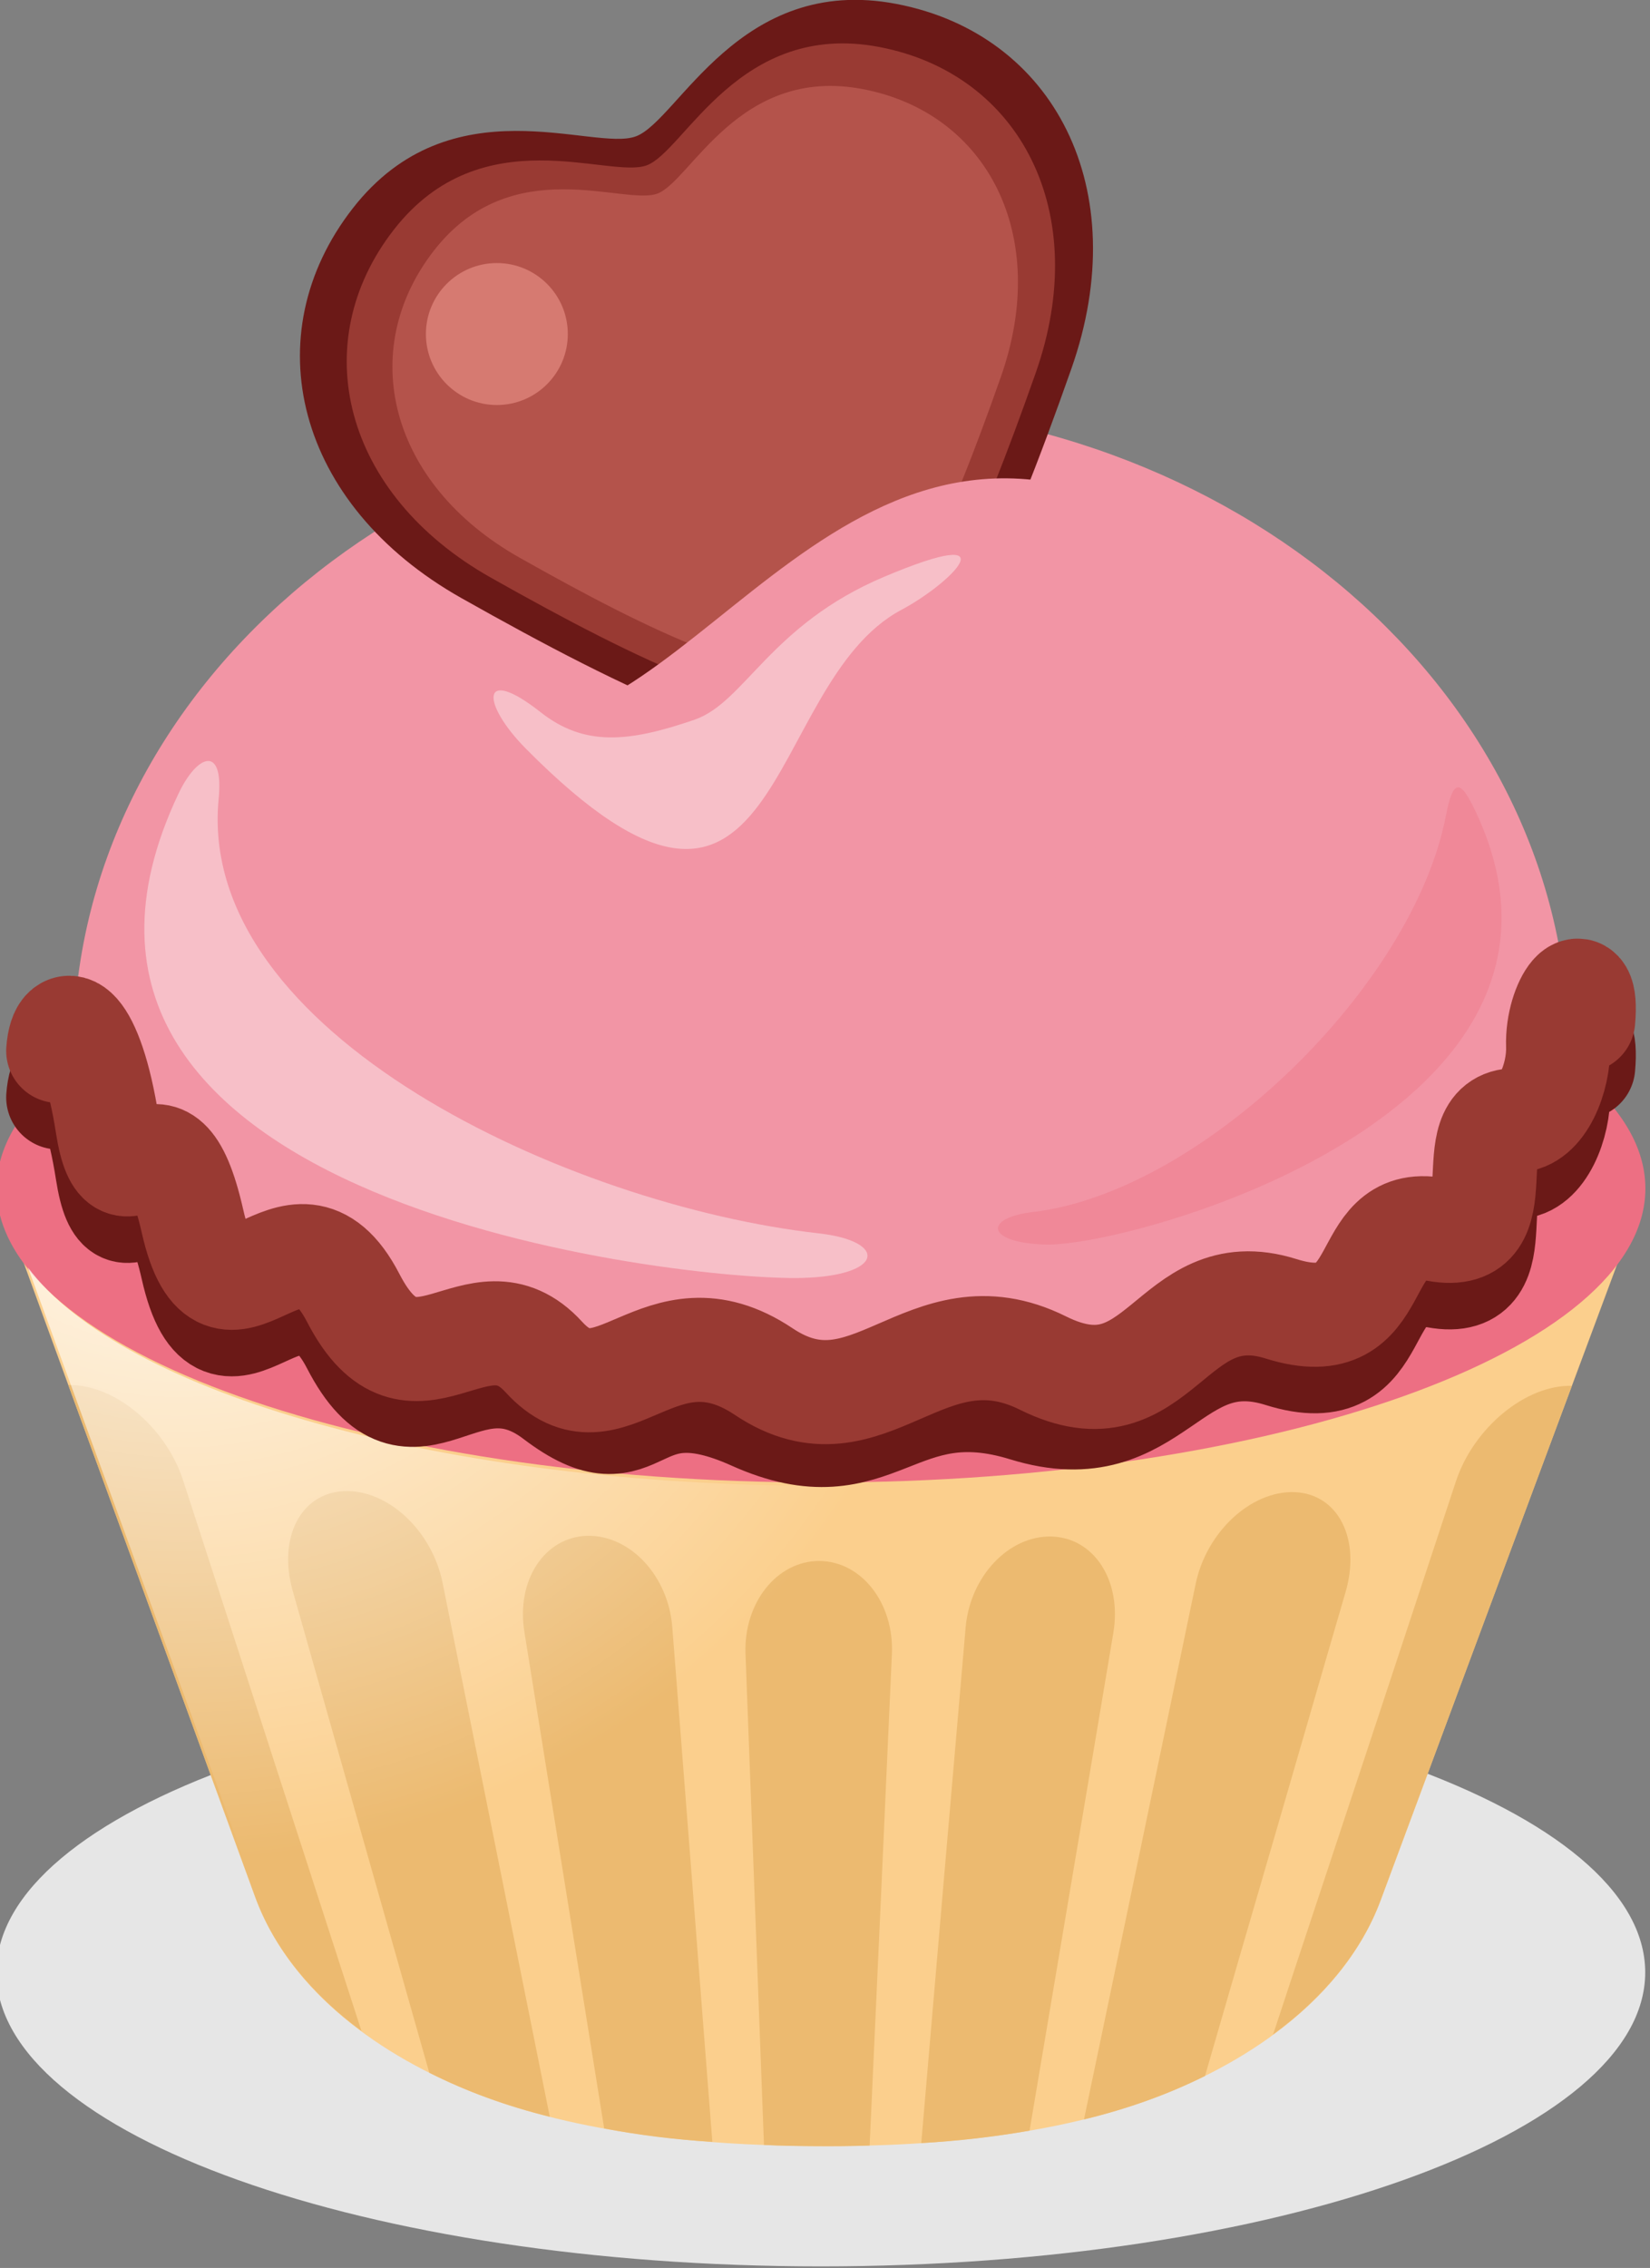 <?xml version="1.0" encoding="UTF-8" standalone="no"?>
<!-- Created with Inkscape (http://www.inkscape.org/) -->

<svg
   xmlns:dc="http://purl.org/dc/elements/1.1/"
   xmlns:cc="http://creativecommons.org/ns#"
   xmlns:rdf="http://www.w3.org/1999/02/22-rdf-syntax-ns#"
   xmlns:svg="http://www.w3.org/2000/svg"
   xmlns="http://www.w3.org/2000/svg"
   xmlns:xlink="http://www.w3.org/1999/xlink"
   xmlns:sodipodi="http://sodipodi.sourceforge.net/DTD/sodipodi-0.dtd"
   xmlns:inkscape="http://www.inkscape.org/namespaces/inkscape"
   width="132.321"
   height="181.806"
   viewBox="0 0 35.01 48.103"
   version="1.1"
   id="svg1161"
   inkscape:version="0.92.4 (5da689c313, 2019-01-14)"
   sodipodi:docname="2.svg">
  <rect x="0" y="0" width="35.01" height="48.103" fill="#808080" stroke="none"/>
  <defs
     id="defs1155">
    <clipPath
       id="SVGID_2_">
      <use
         height="100%"
         width="100%"
         y="0"
         x="0"
         style="overflow:visible"
         xlink:href="#SVGID_1_"
         overflow="visible"
         id="use15" />
    </clipPath>
    <clipPath
       id="SVGID_4_">
      <use
         height="100%"
         width="100%"
         y="0"
         x="0"
         style="overflow:visible"
         xlink:href="#SVGID_3_"
         overflow="visible"
         id="use91" />
    </clipPath>
    <clipPath
       id="SVGID_6_">
      <use
         height="100%"
         width="100%"
         y="0"
         x="0"
         style="overflow:visible"
         xlink:href="#SVGID_5_"
         overflow="visible"
         id="use193" />
    </clipPath>
    <clipPath
       id="SVGID_8_">
      <use
         height="100%"
         width="100%"
         y="0"
         x="0"
         style="overflow:visible"
         xlink:href="#SVGID_7_"
         overflow="visible"
         id="use251" />
    </clipPath>
    <clipPath
       id="SVGID_10_">
      <use
         height="100%"
         width="100%"
         y="0"
         x="0"
         style="overflow:visible"
         xlink:href="#SVGID_9_"
         overflow="visible"
         id="use335" />
    </clipPath>
    <clipPath
       id="SVGID_12_">
      <use
         height="100%"
         width="100%"
         y="0"
         x="0"
         style="overflow:visible"
         xlink:href="#SVGID_11_"
         overflow="visible"
         id="use453" />
    </clipPath>
    <clipPath
       id="SVGID_14_">
      <use
         height="100%"
         width="100%"
         y="0"
         x="0"
         style="overflow:visible"
         xlink:href="#SVGID_13_"
         overflow="visible"
         id="use597" />
    </clipPath>
    <clipPath
       id="SVGID_16_">
      <use
         height="100%"
         width="100%"
         y="0"
         x="0"
         style="overflow:visible"
         xlink:href="#SVGID_15_"
         overflow="visible"
         id="use679" />
    </clipPath>
    <clipPath
       id="SVGID_18_">
      <use
         height="100%"
         width="100%"
         y="0"
         x="0"
         style="overflow:visible"
         xlink:href="#SVGID_17_"
         overflow="visible"
         id="use785" />
    </clipPath>
    <clipPath
       id="SVGID_20_">
      <use
         height="100%"
         width="100%"
         y="0"
         x="0"
         style="overflow:visible"
         xlink:href="#SVGID_19_"
         overflow="visible"
         id="use837" />
    </clipPath>
    <clipPath
       id="SVGID_22_">
      <use
         height="100%"
         width="100%"
         y="0"
         x="0"
         style="overflow:visible"
         xlink:href="#SVGID_21_"
         overflow="visible"
         id="use915" />
    </clipPath>
    <clipPath
       id="SVGID_24_">
      <use
         height="100%"
         width="100%"
         y="0"
         x="0"
         style="overflow:visible"
         xlink:href="#SVGID_23_"
         overflow="visible"
         id="use1009" />
    </clipPath>
    <clipPath
       id="SVGID_26_">
      <use
         height="100%"
         width="100%"
         y="0"
         x="0"
         style="overflow:visible"
         xlink:href="#SVGID_25_"
         overflow="visible"
         id="use1129" />
    </clipPath>
    <clipPath
       id="SVGID_28_">
      <use
         height="100%"
         width="100%"
         y="0"
         x="0"
         style="overflow:visible"
         xlink:href="#SVGID_27_"
         overflow="visible"
         id="use1177" />
    </clipPath>
    <path
       inkscape:connector-curvature="0"
       id="SVGID_1_"
       d="m 85.61,63.771 c 0,0 9.11,-7.035 22.765,-12.285 6.524,-2.508 21.116,-6.162 22.188,-5.343 1.133,1.889 5.288,20.02 5.415,28.834 0.125,8.814 -5.667,28.584 -7.177,29.34 -1.511,0.754 -22.784,-5.016 -28.585,-8.31 C 94.676,92.859 89.593,88.308 85.611,83.54 85.61,80.015 85.61,63.771 85.61,63.771 Z" />
    <path
       inkscape:connector-curvature="0"
       id="SVGID_3_"
       d="m 66.218,63.771 c 0,0 -9.109,-7.035 -22.765,-12.285 -6.523,-2.508 -21.116,-6.162 -22.186,-5.343 -1.133,1.889 -5.288,20.021 -5.414,28.836 -0.127,8.812 5.666,28.582 7.176,29.338 1.511,0.754 22.782,-5.016 28.583,-8.31 5.54,-3.148 10.624,-7.699 14.605,-12.467 0.001,-3.525 0.001,-19.769 0.001,-19.769 z" />
    <path
       inkscape:connector-curvature="0"
       id="SVGID_5_"
       d="m 216.268,64.571 c 0,0 -9.109,-7.034 -22.765,-12.285 -6.523,-2.509 -21.116,-6.162 -22.187,-5.343 -1.133,1.889 -5.288,20.021 -5.414,28.835 -0.127,8.814 5.666,28.583 7.176,29.339 1.511,0.755 22.782,-5.014 28.583,-8.311 5.54,-3.147 10.624,-7.697 14.605,-12.465 0.002,-3.527 0.002,-19.77 0.002,-19.77 z" />
    <path
       inkscape:connector-curvature="0"
       id="SVGID_7_"
       d="m 235.66,64.57 c 0,0 9.11,-7.034 22.765,-12.285 6.524,-2.509 21.116,-6.162 22.188,-5.343 1.133,1.888 5.288,20.021 5.415,28.835 0.125,8.814 -5.667,28.583 -7.177,29.339 -1.511,0.755 -22.784,-5.014 -28.585,-8.311 -5.54,-3.148 -10.623,-7.697 -14.605,-12.466 C 235.66,80.814 235.66,64.57 235.66,64.57 Z" />
    <path
       inkscape:connector-curvature="0"
       id="SVGID_9_"
       d="m 365.769,66.058 c 0,0 -9.111,-7.032 -22.767,-12.284 -6.523,-2.508 -21.116,-6.161 -22.186,-5.343 -1.133,1.89 -5.289,20.021 -5.415,28.835 -0.126,8.814 5.667,28.583 7.178,29.338 1.51,0.757 22.782,-5.013 28.583,-8.31 5.54,-3.148 10.624,-7.696 14.606,-12.465 0.001,-3.526 0.001,-19.771 0.001,-19.771 z" />
    <path
       inkscape:connector-curvature="0"
       id="SVGID_11_"
       d="m 385.16,66.058 c 0,0 9.111,-7.034 22.766,-12.284 6.524,-2.508 21.116,-6.161 22.187,-5.343 1.133,1.89 5.288,20.021 5.416,28.835 0.125,8.814 -5.667,28.583 -7.178,29.338 -1.511,0.757 -22.782,-5.014 -28.585,-8.31 -5.54,-3.148 -10.623,-7.696 -14.605,-12.465 -10e-4,-3.526 -10e-4,-19.771 -10e-4,-19.771 z" />
    <path
       inkscape:connector-curvature="0"
       id="SVGID_13_"
       d="m 515.153,66.489 c 0,0 -9.11,-7.035 -22.766,-12.286 -6.523,-2.509 -21.116,-6.162 -22.186,-5.343 -1.133,1.89 -5.289,20.021 -5.415,28.834 -0.125,8.814 5.667,28.583 7.178,29.339 1.51,0.754 22.782,-5.014 28.583,-8.311 5.539,-3.147 10.624,-7.697 14.606,-12.465 0,-3.525 0,-19.768 0,-19.768 z" />
    <path
       inkscape:connector-curvature="0"
       id="SVGID_15_"
       d="m 534.544,66.489 c 0,0 9.112,-7.035 22.766,-12.286 6.525,-2.509 21.116,-6.162 22.188,-5.343 1.133,1.888 5.287,20.021 5.415,28.834 0.125,8.814 -5.667,28.583 -7.178,29.339 -1.51,0.754 -22.782,-5.015 -28.584,-8.311 -5.54,-3.147 -10.622,-7.697 -14.606,-12.465 -10e-4,-3.525 -10e-4,-19.768 -10e-4,-19.768 z" />
    <path
       inkscape:connector-curvature="0"
       id="SVGID_17_"
       d="m 666.023,66.498 c 0,0 -9.111,-7.035 -22.766,-12.285 -6.523,-2.509 -21.116,-6.162 -22.186,-5.343 -1.133,1.888 -5.289,20.02 -5.415,28.834 -0.126,8.814 5.667,28.583 7.178,29.338 1.511,0.755 22.782,-5.014 28.583,-8.31 5.539,-3.148 10.624,-7.698 14.606,-12.465 0,-3.527 0,-19.769 0,-19.769 z" />
    <path
       inkscape:connector-curvature="0"
       id="SVGID_19_"
       d="m 685.413,66.497 c 0,0 9.111,-7.034 22.766,-12.284 6.525,-2.509 21.116,-6.162 22.188,-5.343 1.133,1.888 5.287,20.02 5.415,28.834 0.125,8.814 -5.667,28.583 -7.178,29.338 -1.51,0.755 -22.782,-5.014 -28.584,-8.31 -5.54,-3.149 -10.623,-7.698 -14.606,-12.465 -10e-4,-3.527 -10e-4,-19.77 -10e-4,-19.77 z" />
    <path
       inkscape:connector-curvature="0"
       id="SVGID_21_"
       d="m 814.768,66.498 c 0,0 -9.109,-7.035 -22.765,-12.286 -6.523,-2.509 -21.116,-6.161 -22.186,-5.343 -1.133,1.888 -5.288,20.021 -5.414,28.835 -0.127,8.814 5.666,28.583 7.176,29.339 1.511,0.756 22.782,-5.014 28.583,-8.31 5.54,-3.148 10.624,-7.697 14.605,-12.466 10e-4,-3.526 10e-4,-19.769 10e-4,-19.769 z" />
    <path
       inkscape:connector-curvature="0"
       id="SVGID_23_"
       d="m 834.16,66.498 c 0,0 9.11,-7.035 22.765,-12.285 6.524,-2.509 21.116,-6.162 22.188,-5.343 1.133,1.889 5.288,20.021 5.415,28.835 0.125,8.814 -5.667,28.584 -7.177,29.339 -1.511,0.756 -22.784,-5.015 -28.585,-8.31 -5.54,-3.148 -10.622,-7.697 -14.605,-12.466 -10e-4,-3.527 -10e-4,-19.77 -10e-4,-19.77 z" />
    <path
       inkscape:connector-curvature="0"
       id="SVGID_25_"
       d="m 984.75,66.772 c 0,0 9.11,-7.035 22.765,-12.285 6.524,-2.509 21.116,-6.161 22.187,-5.343 1.133,1.889 5.288,20.021 5.414,28.835 0.126,8.814 -5.666,28.584 -7.177,29.34 -1.511,0.755 -22.782,-5.015 -28.583,-8.311 -5.54,-3.148 -10.624,-7.697 -14.606,-12.466 0,-3.527 0,-19.77 0,-19.77 z" />
    <path
       inkscape:connector-curvature="0"
       id="SVGID_27_"
       d="m 965.359,66.772 c 0,0 -9.11,-7.034 -22.765,-12.285 -6.524,-2.509 -21.116,-6.162 -22.187,-5.343 -1.133,1.889 -5.289,20.021 -5.415,28.835 -0.126,8.814 5.667,28.583 7.178,29.339 1.511,0.755 22.782,-5.015 28.583,-8.311 5.54,-3.148 10.624,-7.697 14.606,-12.466 0,-3.526 0,-19.769 0,-19.769 z" />
    <radialGradient
       id="SVGID_1_-2"
       cx="37.399"
       cy="73.437"
       r="49.383"
       gradientUnits="userSpaceOnUse">
      <stop
         offset="0"
         style="stop-color:#FFFFFF"
         id="stop52" />
      <stop
         offset="0.939"
         style="stop-color:#FFFFFF;stop-opacity:0"
         id="stop54" />
    </radialGradient>
    <radialGradient
       id="SVGID_2_-2"
       cx="188.762"
       cy="73.265"
       r="49.383"
       gradientUnits="userSpaceOnUse">
      <stop
         offset="0"
         style="stop-color:#FFFFFF"
         id="stop219" />
      <stop
         offset="0.939"
         style="stop-color:#FFFFFF;stop-opacity:0"
         id="stop221" />
    </radialGradient>
    <radialGradient
       id="SVGID_3_-7"
       cx="338.281"
       cy="72.995"
       r="49.383"
       gradientUnits="userSpaceOnUse">
      <stop
         offset="0"
         style="stop-color:#FFFFFF"
         id="stop288" />
      <stop
         offset="0.939"
         style="stop-color:#FFFFFF;stop-opacity:0"
         id="stop290" />
    </radialGradient>
    <radialGradient
       id="SVGID_4_-1"
       cx="486.776"
       cy="72.003"
       r="49.383"
       gradientUnits="userSpaceOnUse">
      <stop
         offset="0"
         style="stop-color:#FFFFFF"
         id="stop341" />
      <stop
         offset="0.939"
         style="stop-color:#FFFFFF;stop-opacity:0"
         id="stop343" />
    </radialGradient>
    <radialGradient
       id="SVGID_5_-9"
       cx="637.455"
       cy="70.776"
       r="49.383"
       gradientUnits="userSpaceOnUse">
      <stop
         offset="0"
         style="stop-color:#FFFFFF"
         id="stop544" />
      <stop
         offset="0.939"
         style="stop-color:#FFFFFF;stop-opacity:0"
         id="stop546" />
    </radialGradient>
    <radialGradient
       id="SVGID_6_-4"
       cx="790.322"
       cy="73.071"
       r="49.383"
       gradientUnits="userSpaceOnUse">
      <stop
         offset="0"
         style="stop-color:#FFFFFF"
         id="stop753" />
      <stop
         offset="0.939"
         style="stop-color:#FFFFFF;stop-opacity:0"
         id="stop755" />
    </radialGradient>
    <radialGradient
       id="SVGID_7_-1"
       cx="937.163"
       cy="72.383"
       r="49.383"
       gradientUnits="userSpaceOnUse">
      <stop
         offset="0"
         style="stop-color:#FFFFFF"
         id="stop916" />
      <stop
         offset="0.939"
         style="stop-color:#FFFFFF;stop-opacity:0"
         id="stop918" />
    </radialGradient>
    <radialGradient
       id="SVGID_8_-1"
       cx="1087.802"
       cy="72.31"
       r="49.384"
       gradientUnits="userSpaceOnUse">
      <stop
         offset="0"
         style="stop-color:#FFFFFF"
         id="stop947" />
      <stop
         offset="0.939"
         style="stop-color:#FFFFFF;stop-opacity:0"
         id="stop949" />
    </radialGradient>
  </defs>
  <sodipodi:namedview
     id="base"
     pagecolor="#ffffff"
     bordercolor="#666666"
     borderopacity="1.0"
     inkscape:pageopacity="0.0"
     inkscape:pageshadow="2"
     inkscape:zoom="0.49497475"
     inkscape:cx="509.25164"
     inkscape:cy="16.881963"
     inkscape:document-units="mm"
     inkscape:current-layer="layer1"
     showgrid="false"
     units="px"
     inkscape:window-width="1920"
     inkscape:window-height="1017"
     inkscape:window-x="-8"
     inkscape:window-y="-8"
     inkscape:window-maximized="1"
     fit-margin-top="0"
     fit-margin-left="0"
     fit-margin-right="0"
     fit-margin-bottom="0" />
  <g
     inkscape:label="Layer 1"
     inkscape:groupmode="layer"
     id="layer1"
     transform="translate(-10.277,-247.888)">
    <g
       transform="matrix(0.397,0,0,0.397,-3.594,240.741)"
       id="g1288" />
    <g
       transform="matrix(0.397,0,0,0.397,-3.594,240.741)"
       id="g1290" />
    <g
       transform="matrix(0.397,0,0,0.397,-3.594,240.741)"
       id="g1292" />
    <g
       transform="matrix(0.397,0,0,0.397,-3.594,240.741)"
       id="g1294" />
    <g
       transform="matrix(0.397,0,0,0.397,-3.594,240.741)"
       id="g1296" />
    <g
       transform="matrix(0.397,0,0,0.397,-3.594,240.741)"
       id="g1298" />
    <g
       transform="matrix(0.365,0,0,0.365,-1.091,244.552)"
       id="Слой_9" />
    <g
       transform="matrix(0.361,0,0,0.361,-1.169,243.622)"
       id="g1385" />
    <g
       transform="matrix(0.361,0,0,0.361,-1.169,243.622)"
       id="g1387" />
    <g
       transform="matrix(0.361,0,0,0.361,-1.169,243.622)"
       id="g1389" />
    <g
       transform="matrix(0.361,0,0,0.361,-1.169,243.622)"
       id="g1391" />
    <g
       transform="matrix(0.361,0,0,0.361,-1.169,243.622)"
       id="g1393" />
    <g
       transform="matrix(0.361,0,0,0.361,-1.169,243.622)"
       id="g1395" />
    <g
       transform="matrix(0.368,0,0,0.368,-110.416,243.397)"
       id="g317">
      <path
         style="clip-rule:evenodd;fill:#e6e6e6;fill-rule:evenodd"
         inkscape:connector-curvature="0"
         d="m 375.297,142.828 c 26.18,0 47.533,-7.611 47.533,-16.944 0,-9.333 -21.353,-16.944 -47.533,-16.944 -26.18,0 -47.533,7.611 -47.533,16.944 0,9.333 21.353,16.944 47.533,16.944 z"
         id="path266" />
      <g
         id="g284">
        <path
           style="clip-rule:evenodd;fill:#fbcf8d;fill-rule:evenodd"
           inkscape:connector-curvature="0"
           d="m 407.573,121.737 c -1.873,5.02 -6.634,8.837 -12.473,11.159 -5.608,2.231 -12.557,3.04 -20.031,3.002 -7.473,-0.039 -14.421,-0.917 -20.021,-3.179 -5.818,-2.35 -10.533,-6.169 -12.359,-11.165 -2.481,-6.809 -4.969,-13.618 -7.453,-20.419 -2.487,-6.809 -4.981,-13.616 -7.462,-20.43 15.838,0 31.685,0 47.523,0 15.838,0 31.695,0 47.542,0 -2.548,6.844 -5.099,13.68 -7.643,20.52 -2.541,6.834 -5.086,13.674 -7.623,20.512 z"
           id="path268" />
        <path
           style="clip-rule:evenodd;fill:#ecba70;fill-rule:evenodd"
           inkscape:connector-curvature="0"
           d="m 375.203,102.171 v 0 c 2.443,0.012 4.327,2.433 4.192,5.37 -0.217,4.724 -0.423,9.449 -0.637,14.167 -0.214,4.718 -0.428,9.436 -0.646,14.155 -1.008,0.036 -2.016,0.042 -3.042,0.036 -1.027,-0.006 -2.043,-0.018 -3.051,-0.071 -0.171,-4.719 -0.361,-9.437 -0.532,-14.155 -0.171,-4.707 -0.357,-9.431 -0.532,-14.149 -0.111,-2.943 1.814,-5.353 4.248,-5.353 z"
           id="path270" />
        <path
           style="clip-rule:evenodd;fill:#ecba70;fill-rule:evenodd"
           inkscape:connector-curvature="0"
           d="m 388.598,100.762 v 0 c 2.472,0.071 4.065,2.568 3.565,5.553 -0.802,4.788 -1.606,9.573 -2.415,14.356 -0.807,4.772 -1.607,9.555 -2.415,14.333 -1.986,0.349 -4.078,0.598 -6.245,0.717 0.428,-4.949 0.851,-9.899 1.274,-14.848 0.423,-4.949 0.861,-9.904 1.283,-14.854 0.252,-2.954 2.481,-5.316 4.953,-5.257 z"
           id="path272" />
        <path
           style="clip-rule:evenodd;fill:#ecba70;fill-rule:evenodd"
           inkscape:connector-curvature="0"
           d="m 402.62,98.204 v 0 c 2.519,0.107 3.827,2.71 2.928,5.778 -1.363,4.652 -2.695,9.296 -4.05,13.942 -1.354,4.643 -2.709,9.283 -4.05,13.93 -2.129,1.06 -4.468,1.9 -6.977,2.504 1.074,-5.145 2.153,-10.282 3.223,-15.428 1.069,-5.143 2.145,-10.276 3.213,-15.428 0.623,-3.011 3.203,-5.392 5.713,-5.298 z"
           id="path274" />
        <path
           style="clip-rule:evenodd;fill:#ecba70;fill-rule:evenodd"
           inkscape:connector-curvature="0"
           d="m 401.374,129.462 c 1.75,-5.316 3.523,-10.625 5.276,-15.937 1.754,-5.314 3.507,-10.627 5.266,-15.943 1.027,-3.102 4.031,-5.571 6.683,-5.505 -1.835,4.943 -3.679,9.886 -5.514,14.829 -1.835,4.944 -3.679,9.886 -5.514,14.83 -1.12,3.014 -3.345,5.643 -6.197,7.726 z"
           id="path276" />
        <path
           style="clip-rule:evenodd;fill:#ecba70;fill-rule:evenodd"
           inkscape:connector-curvature="0"
           d="m 331.91,92.03 c 2.633,-0.065 5.611,2.396 6.616,5.488 1.723,5.297 3.427,10.578 5.143,15.872 1.715,5.291 3.432,10.591 5.143,15.872 -2.843,-2.09 -5.02,-4.713 -6.122,-7.708 -1.797,-4.926 -3.593,-9.846 -5.39,-14.765 -1.797,-4.92 -3.594,-9.84 -5.39,-14.759 z"
           id="path278" />
        <path
           style="clip-rule:evenodd;fill:#ecba70;fill-rule:evenodd"
           inkscape:connector-curvature="0"
           d="m 347.824,98.145 v 0 c 2.519,-0.095 5.063,2.292 5.666,5.292 1.032,5.134 2.059,10.261 3.09,15.387 1.031,5.128 2.063,10.253 3.09,15.38 -2.5,-0.616 -4.848,-1.474 -6.949,-2.539 -1.312,-4.624 -2.624,-9.253 -3.936,-13.877 -1.313,-4.629 -2.625,-9.253 -3.935,-13.883 -0.868,-3.06 0.454,-5.659 2.974,-5.76 z"
           id="path280" />
        <path
           style="clip-rule:evenodd;fill:#ecba70;fill-rule:evenodd"
           inkscape:connector-curvature="0"
           d="m 361.827,100.72 v 0 c 2.481,-0.047 4.675,2.309 4.905,5.257 0.387,4.949 0.774,9.898 1.16,14.848 0.384,4.931 0.76,9.875 1.15,14.824 -2.158,-0.125 -4.259,-0.391 -6.236,-0.77 -0.77,-4.772 -1.53,-9.537 -2.3,-14.309 -0.77,-4.771 -1.534,-9.543 -2.301,-14.314 -0.479,-2.977 1.16,-5.465 3.622,-5.536 z"
           id="path282" />
      </g>
      <path
         style="clip-rule:evenodd;fill:#ed6f83;fill-rule:evenodd"
         inkscape:connector-curvature="0"
         d="m 375.307,97.648 c 26.18,0 47.533,-7.611 47.533,-16.944 0,-9.333 -21.353,-16.944 -47.533,-16.944 -26.18,0 -47.533,7.611 -47.533,16.944 0,9.333 21.353,16.944 47.533,16.944 z"
         id="path286" />
      <radialGradient
         id="radialGradient2068"
         cx="338.281"
         cy="72.995"
         r="49.383"
         gradientUnits="userSpaceOnUse">
        <stop
           offset="0"
           style="stop-color:#FFFFFF"
           id="stop2064" />
        <stop
           offset="0.939"
           style="stop-color:#FFFFFF;stop-opacity:0"
           id="stop2066" />
      </radialGradient>
      <path
         style="clip-rule:evenodd;fill:url(#SVGID_3_-7);fill-rule:evenodd"
         inkscape:connector-curvature="0"
         d="m 383.594,97.598 c -6.639,11.298 -22.131,19.932 -41.238,22.634 -2.298,-6.302 -4.6,-12.606 -6.901,-18.902 -1.957,-5.359 -3.919,-10.716 -5.875,-16.076 5.392,7.247 23.917,12.589 45.945,12.589 2.751,0 5.447,-0.084 8.069,-0.245 z"
         id="path293" />
      <path
         style="clip-rule:evenodd;fill:#f295a5;fill-rule:evenodd"
         inkscape:connector-curvature="0"
         d="m 375.307,35.489 c 23.805,0 43.104,16.656 43.104,37.202 0,29.346 -86.207,30.042 -86.207,0 0,-20.546 19.298,-37.202 43.103,-37.202 z"
         id="path295" />
      <path
         style="clip-rule:evenodd;fill:none;fill-rule:evenodd;stroke:#6b1917;stroke-width:6;stroke-linecap:round;stroke-linejoin:round;stroke-miterlimit:22.926"
         inkscape:connector-curvature="0"
         stroke-miterlimit="22.926"
         d="m 331.327,75.453 c 0.183,-2.529 1.916,-1.636 2.833,4.266 0.916,5.901 3.079,-2.534 4.912,5.56 1.833,8.094 5.783,-2.331 9.266,4.413 3.482,6.744 6.378,-0.932 11.62,3.05 5.242,3.982 4.228,-2.036 11.416,1.195 7.188,3.231 8.177,-2.817 15.718,-0.493 7.54,2.324 8.334,-5.14 14.736,-3.129 6.401,2.011 4.121,-5.462 8.96,-4.567 4.838,0.895 1.022,-6.313 4.586,-6.298 1.525,0.006 2.495,-2.473 2.434,-4.284 -0.087,-2.575 1.753,-4.88 1.447,-1.474"
         id="path297" />
      <path
         style="clip-rule:evenodd;fill:none;fill-rule:evenodd;stroke:#993a33;stroke-width:6;stroke-linecap:round;stroke-linejoin:round;stroke-miterlimit:22.926"
         inkscape:connector-curvature="0"
         stroke-miterlimit="22.926"
         d="m 331.327,72.772 c 0.183,-2.529 1.916,-1.635 2.833,4.266 0.916,5.902 3.079,-2.533 4.912,5.561 1.833,8.094 5.783,-2.331 9.266,4.413 3.482,6.744 7.138,-0.816 10.986,3.4 3.849,4.215 6.634,-3.202 12.682,0.845 6.048,4.047 9.317,-3.865 16.098,-0.493 6.781,3.372 7.321,-5.14 13.723,-3.129 6.401,2.011 4.121,-5.463 8.96,-4.567 4.838,0.895 1.022,-6.314 4.586,-6.298 1.525,0.007 2.495,-2.472 2.434,-4.283 -0.087,-2.576 1.753,-4.88 1.447,-1.474"
         id="path299" />
      <path
         style="clip-rule:evenodd;fill:#6b1917;fill-rule:evenodd"
         inkscape:connector-curvature="0"
         d="m 377.642,54.663 c -4.625,1.738 -13.489,-2.589 -23.066,-7.987 -9.576,-5.398 -11.95,-15.173 -6.269,-22.461 5.681,-7.288 13.886,-3.234 16.333,-4.154 2.447,-0.919 5.952,-9.373 15.027,-7.629 9.074,1.743 13.726,10.663 10.074,21.031 -3.653,10.369 -7.474,19.462 -12.099,21.2 z"
         id="path301" />
      <path
         style="clip-rule:evenodd;fill:#993a33;fill-rule:evenodd"
         inkscape:connector-curvature="0"
         d="m 376.88,52.634 c -4.131,1.552 -12.048,-2.313 -20.601,-7.133 -8.553,-4.821 -10.673,-13.552 -5.599,-20.061 5.074,-6.509 12.402,-2.889 14.587,-3.71 2.185,-0.821 5.316,-8.371 13.421,-6.814 8.105,1.557 12.26,9.523 8.998,18.784 -3.263,9.26 -6.676,17.382 -10.806,18.934 z"
         id="path303" />
      <path
         style="clip-rule:evenodd;fill:#b4534b;fill-rule:evenodd"
         inkscape:connector-curvature="0"
         d="m 376.134,50.652 c -3.648,1.371 -10.639,-2.042 -18.193,-6.299 -7.553,-4.257 -9.425,-11.967 -4.944,-17.716 4.481,-5.749 10.952,-2.551 12.882,-3.277 1.93,-0.725 4.695,-7.393 11.852,-6.018 7.158,1.375 10.827,8.411 7.946,16.588 -2.881,8.179 -5.894,15.351 -9.543,16.722 z"
         id="path305" />
      <circle
         style="clip-rule:evenodd;fill:#d67a71;fill-rule:evenodd"
         cx="356.618"
         cy="31.456"
         r="4.091"
         id="circle307" />
      <path
         style="clip-rule:evenodd;fill:#f295a5;fill-rule:evenodd"
         inkscape:connector-curvature="0"
         d="m 354.052,53.509 c 12.526,4.629 20.696,-19.879 38.668,-12.254 17.973,7.624 -14.704,45.203 -38.668,12.254 z"
         id="path309" />
      <path
         style="clip-rule:evenodd;fill:#f7bfc8;fill-rule:evenodd"
         inkscape:connector-curvature="0"
         d="m 338.257,57.955 c -11.252,23.752 29.21,28.07 35.931,27.904 4.758,-0.117 5.005,-2.119 0.977,-2.572 -14.299,-1.607 -35.916,-11.497 -34.587,-25.048 0.305,-3.105 -1.223,-2.601 -2.321,-0.284 z"
         id="path311" />
      <path
         style="clip-rule:evenodd;fill:#f08898;fill-rule:evenodd"
         inkscape:connector-curvature="0"
         d="m 413.046,58.965 c 8.229,17.372 -19.842,25.091 -24.758,24.97 -3.479,-0.086 -3.66,-1.55 -0.715,-1.881 9.683,-1.175 21.881,-12.97 23.774,-22.88 0.433,-2.262 0.896,-1.904 1.699,-0.209 z"
         id="path313" />
      <path
         style="clip-rule:evenodd;fill:#f7bfc8;fill-rule:evenodd"
         inkscape:connector-curvature="0"
         d="m 379.949,47.349 c -8.114,4.308 -6.686,23.126 -21.66,8.002 -2.588,-2.614 -2.636,-4.843 0.85,-2.1 2.51,1.975 5.043,1.756 8.88,0.432 2.896,-0.998 4.356,-5.456 10.917,-8.23 7.487,-3.163 3.821,0.405 1.013,1.896 z"
         id="path315" />
    </g>
    <g
       transform="matrix(0.368,0,0,0.368,-25.959,241.794)"
       id="g1058" />
    <g
       transform="matrix(0.368,0,0,0.368,-25.959,241.794)"
       id="g1060" />
    <g
       transform="matrix(0.368,0,0,0.368,-25.959,241.794)"
       id="g1062" />
    <g
       transform="matrix(0.368,0,0,0.368,-25.959,241.794)"
       id="g1064" />
    <g
       transform="matrix(0.368,0,0,0.368,-25.959,241.794)"
       id="g1066" />
    <g
       transform="matrix(0.368,0,0,0.368,-25.959,241.794)"
       id="g1068" />
  </g>
</svg>
